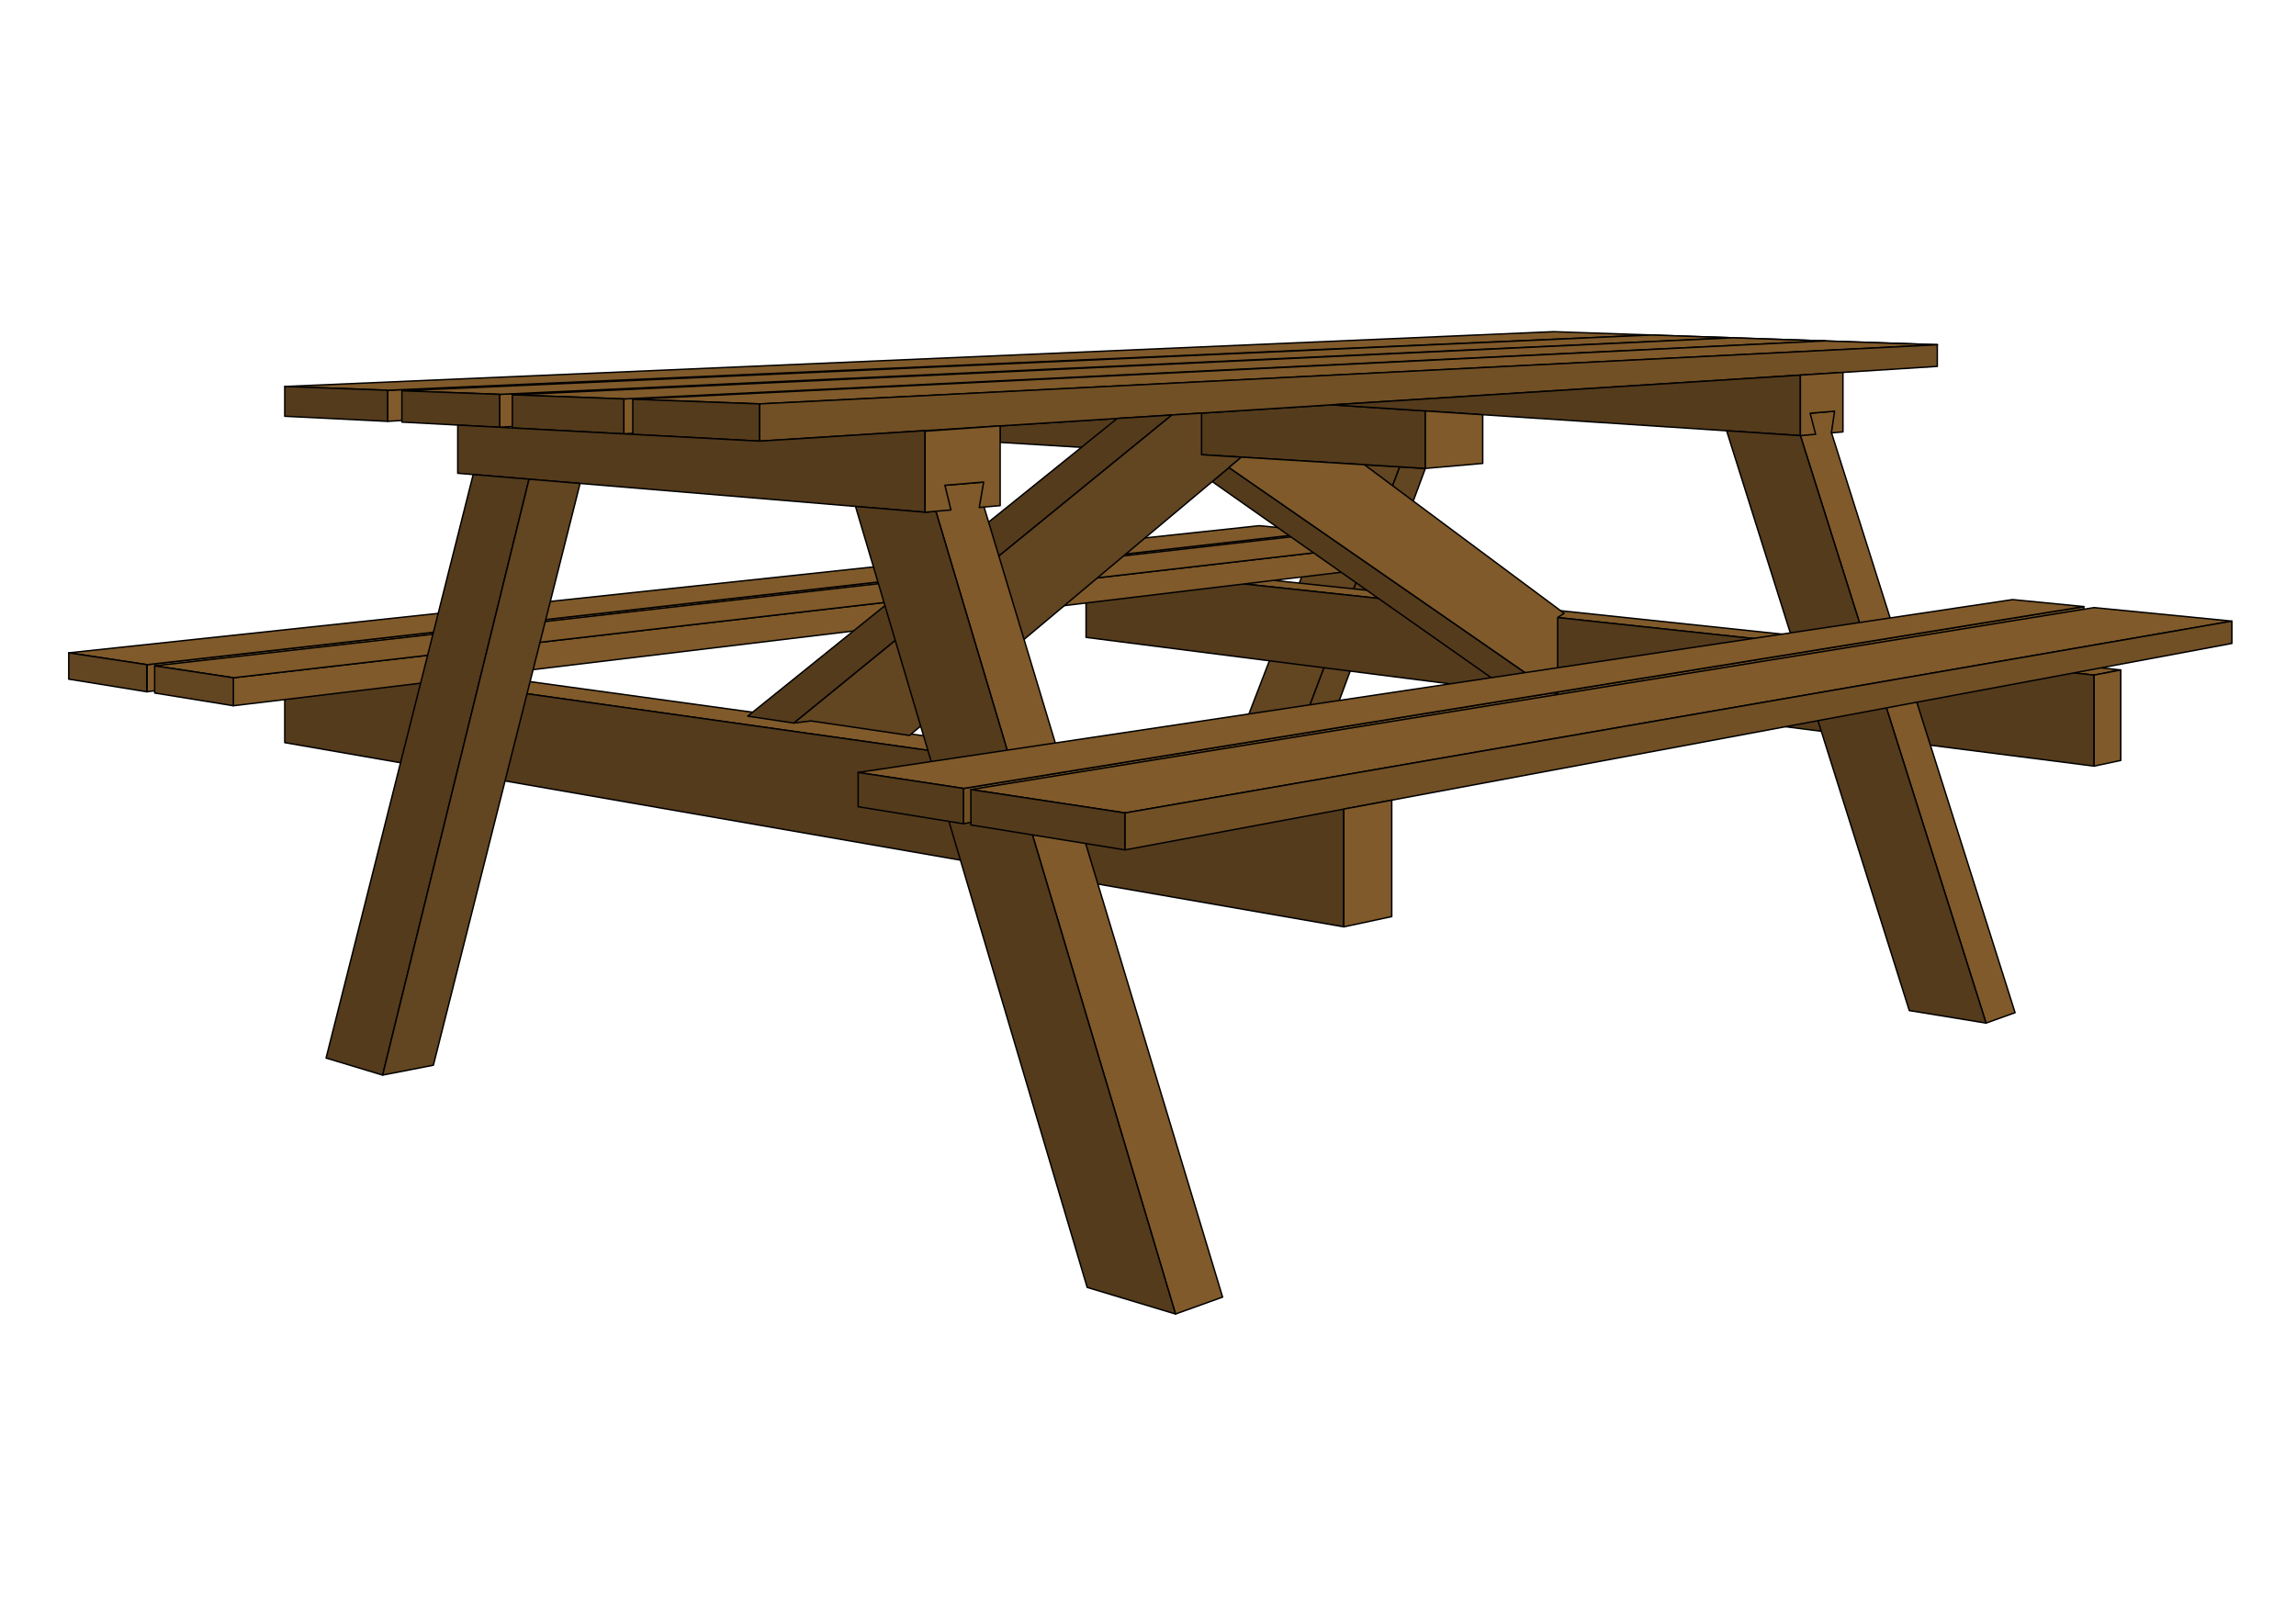 <?xml version="1.0" encoding="UTF-8" standalone="no"?>
<svg
   version="1.1"
   viewBox="0 0 472.441 332.598"
   id="svg12086"
   sodipodi:docname="picnic_table.svg"
   width="125mm"
   height="88mm"
   inkscape:version="1.2.2 (732a01da63, 2022-12-09)"
   xmlns:inkscape="http://www.inkscape.org/namespaces/inkscape"
   xmlns:sodipodi="http://sodipodi.sourceforge.net/DTD/sodipodi-0.dtd"
   xmlns="http://www.w3.org/2000/svg"
   xmlns:svg="http://www.w3.org/2000/svg">
  <defs
     id="defs12090" />
  <sodipodi:namedview
     id="namedview12088"
     pagecolor="#505050"
     bordercolor="#eeeeee"
     borderopacity="1"
     inkscape:showpageshadow="0"
     inkscape:pageopacity="0"
     inkscape:pagecheckerboard="0"
     inkscape:deskcolor="#505050"
     showgrid="false"
     inkscape:zoom="0.439"
     inkscape:cx="645.78588"
     inkscape:cy="322.32346"
     inkscape:current-layer="svg12086"
     inkscape:document-units="mm" />
  <g
     transform="matrix(0.522,0,0,0.522,-24.388,-119.1)"
     id="g12084">
    <g
       transform="matrix(1.129,0,0,1.129,96.951,-12.96)"
       stroke="#000000"
       stroke-linecap="round"
       stroke-linejoin="round"
       stroke-width="0.5"
       id="g12082">
      <path
         d="m 425.22,375.45 19.008,1.164 -41.839,111.02 -19.312,-2.657 z"
         fill="#624521"
         id="path11984" />
      <path
         d="m 444.22,376.61 8.948,0.548 -41.434,111.76 -9.353,-1.287 z"
         fill="#624521"
         id="path11986" />
      <path
         d="m 441.44,493.01 -16.736,3.123 -369.77,-52.229 7.615,-3.019 z"
         fill="#805a2a"
         id="path11988" />
      <path
         d="M 424.7,537.25 54.93,472.916 V 443.9 l 369.77,52.229 z"
         fill="#543b1c"
         id="path11990" />
      <path
         d="m 6.798,445.69 v 9.466 l 402.74,-51.774 -4.026,-2.831 z"
         fill="#805a2a"
         id="path11992" />
      <path
         d="m 344.62,410.39 -2.4,2.013 344.44,36.928 9.322,-1.797 z"
         fill="#805a2a"
         id="path11994" />
      <path
         d="m 686.66,449.33 v 31.797 L 334.7,436.163 v -24.567 z"
         fill="#543b1c"
         id="path11996" />
      <path
         d="m 36.973,450.27 2e-5,9.77 413.55,-49.854 -0.754,-7.672 z"
         fill="#805a2a"
         id="path11998" />
      <path
         d="m 453.17,357.09 3e-5,20.069 -148.45,-9.095 v -5.768 l 115.82,-7.352 z"
         fill="#543b1c"
         id="path12000" />
      <path
         d="m 90.833,349.86 441.18,-19.291 28.507,0.972 -469.68,29.18 z"
         fill="#805a2a"
         id="path12002" />
      <path
         d="m 129.94,351.29 430.58,-19.754 32.191,1.098 -462.77,30.162 z"
         fill="#805a2a"
         id="path12004" />
      <path
         d="m 173.32,352.88 419.39,-20.249 39.222,1.337 -458.61,31.132 z"
         fill="#805a2a"
         id="path12006" />
      <path
         d="m 54.932,348.54 442.96,-19.137 34.117,1.163 -441.18,19.291 z"
         fill="#805a2a"
         id="path12008" />
      <path
         d="m 95.836,350.04 436.17,-19.475 28.507,0.972 -430.58,19.754 z"
         fill="#805a2a"
         id="path12010" />
      <path
         d="m 134.39,351.46 426.12,-19.918 32.191,1.098 -419.39,20.249 z"
         fill="#805a2a"
         id="path12012" />
      <path
         d="m 176.45,353 44.318,1.626 411.16,-20.652 -39.222,-1.337 z"
         fill="#805a2a"
         id="path12014" />
      <path
         d="m 54.932,348.54 v 10.404 l 35.9,1.774 1e-5,-10.86 z"
         fill="#543b1c"
         id="path12016" />
      <path
         d="m 95.836,350.04 -1e-5,10.943 34.104,1.814 v -11.505 z"
         fill="#543b1c"
         id="path12018" />
      <path
         d="m 134.39,351.46 v 11.579 l 38.922,2.071 -4e-5,-12.221 z"
         fill="#543b1c"
         id="path12020" />
      <path
         d="m 176.45,353 -2e-5,12.273 44.318,2.358 v -13.004 z"
         fill="#543b1c"
         id="path12022" />
      <path
         d="m 220.76,354.62 v 13.004 l 411.16,-26.098 v -7.559 z"
         fill="#725025"
         id="path12024" />
      <path
         d="m 115.33,362.02 v 16.831 l 163.17,13.602 v -28.49 l -57.739,3.665 z"
         fill="#543b1c"
         id="path12026" />
      <path
         d="m 584.11,365.7 2e-5,-7.538 12.336,-1.028 -1.458,7.614 64.082,202.48 -10.133,3.638 z"
         fill="#805a2a"
         id="path12028" />
      <path
         d="m 584.11,344.57 -2e-5,21.133 -163.57,-10.751 z"
         fill="#543b1c"
         id="path12030" />
      <path
         d="m -20.484,441.56 27.282,4.136 410.22,-46.396 -21.817,-2.142 z"
         fill="#805a2a"
         id="path12032" />
      <path
         d="m 9.508,446.1 27.465,4.164 412.79,-47.756 -30.226,-2.967 z"
         fill="#805a2a"
         id="path12034" />
      <path
         d="m 216.57,463.68 16.129,2.405 131.98,-107.59 -19.096,1.212 z"
         fill="#543b1c"
         id="path12036" />
      <path
         d="m 453.17,357.09 v 20.069 l 20.032,-1.754 v -16.999 z"
         fill="#805a2a"
         id="path12038" />
      <path
         d="m 384.6,376.85 -5.844,4.902 104.35,73.374 16.231,2.074 v -0.87 z"
         fill="#543b1c"
         id="path12040" />
      <path
         d="m 232.7,466.09 5.965,-0.752 34.397,5.076 115.86,-97.188 -13.881,-0.85 v -14.539 l -10.363,0.658 z"
         fill="#624521"
         id="path12042" />
      <path
         d="m 382.38,666.56 -16.45,5.906 -86.238,-288.94 20.111,-1.676 -0.709,8.797 z"
         fill="#805a2a"
         id="path12044" />
      <path
         d="m 254.21,390.43 24.291,2.026 3.759,-0.329 83.672,280.34 -30.835,-9.294 z"
         fill="#543b1c"
         id="path12046" />
      <path
         d="m 558.36,364.01 25.747,1.692 64.827,205.16 -26.794,-4.372 z"
         fill="#543b1c"
         id="path12048" />
      <path
         d="m 291.87,488.91 v 12.336 l 391.25,-74.914 -0.065,-0.926 z"
         fill="#725025"
         id="path12050" />
      <path
         d="m 499.35,429.25 2.264,-1.497 -69.722,-51.891 -42.969,-2.632 -4.315,3.619 114.74,79.48 z"
         fill="#805a2a"
         id="path12052" />
      <path
         d="m 686.66,449.33 9.322,-1.797 v 31.596 l -9.322,1.997 z"
         fill="#805a2a"
         id="path12054" />
      <path
         d="m 255.13,483.34 36.745,5.571 391.19,-63.503 -24.88,-2.442 z"
         fill="#805a2a"
         id="path12056" />
      <path
         d="m 294.5,489.31 53.821,8.16 386.44,-66.986 -48.114,-4.723 z"
         fill="#805a2a"
         id="path12058" />
      <path
         d="m 255.13,483.34 v 11.966 l 36.745,5.941 v -12.336 z"
         fill="#543b1c"
         id="path12060" />
      <path
         d="m 294.5,489.31 v 12.363 l 53.821,8.702 v -12.905 z"
         fill="#543b1c"
         id="path12062" />
      <path
         d="m 348.33,510.38 386.44,-72.107 -2e-5,-7.784 -386.44,66.986 z"
         fill="#725025"
         id="path12064" />
      <path
         d="m 69.361,583.07 19.744,5.963 51.116,-208.12 -19.497,-1.626 z"
         fill="#543b1c"
         id="path12066" />
      <path
         d="m 140.22,380.92 17.819,1.486 -51.219,203.17 -17.713,3.455 z"
         fill="#624521"
         id="path12068" />
      <path
         d="m -20.484,441.56 -10e-6,9.191 27.282,4.411 2e-5,-9.466 z"
         fill="#624521"
         id="path12070" />
      <path
         d="m 9.508,446.1 v 9.493 l 27.465,4.441 v -9.77 z"
         fill="#624521"
         id="path12072" />
      <path
         d="m 6.798,445.69 v 9.466"
         fill="#805a2a"
         id="path12074" />
      <path
         d="m 278.5,364.16 10e-6,28.289 9.023,-0.79 -2.096,-8.612 13.527,-1.127 -1.545,8.874 7.305,-0.64 v -27.859 z"
         fill="#805a2a"
         id="path12076" />
      <path
         d="m 584.11,344.57 v 21.133 l 5.315,-0.465 -1.896,-7.357 8.522,-0.71 -1.109,7.585 4.035,-0.353 v -20.776 z"
         fill="#805a2a"
         id="path12078" />
      <path
         d="m 441.44,493.01 -16.736,3.123 v 41.121 l 16.736,-3.586 z"
         fill="#805a2a"
         id="path12080" />
    </g>
  </g>
</svg>
